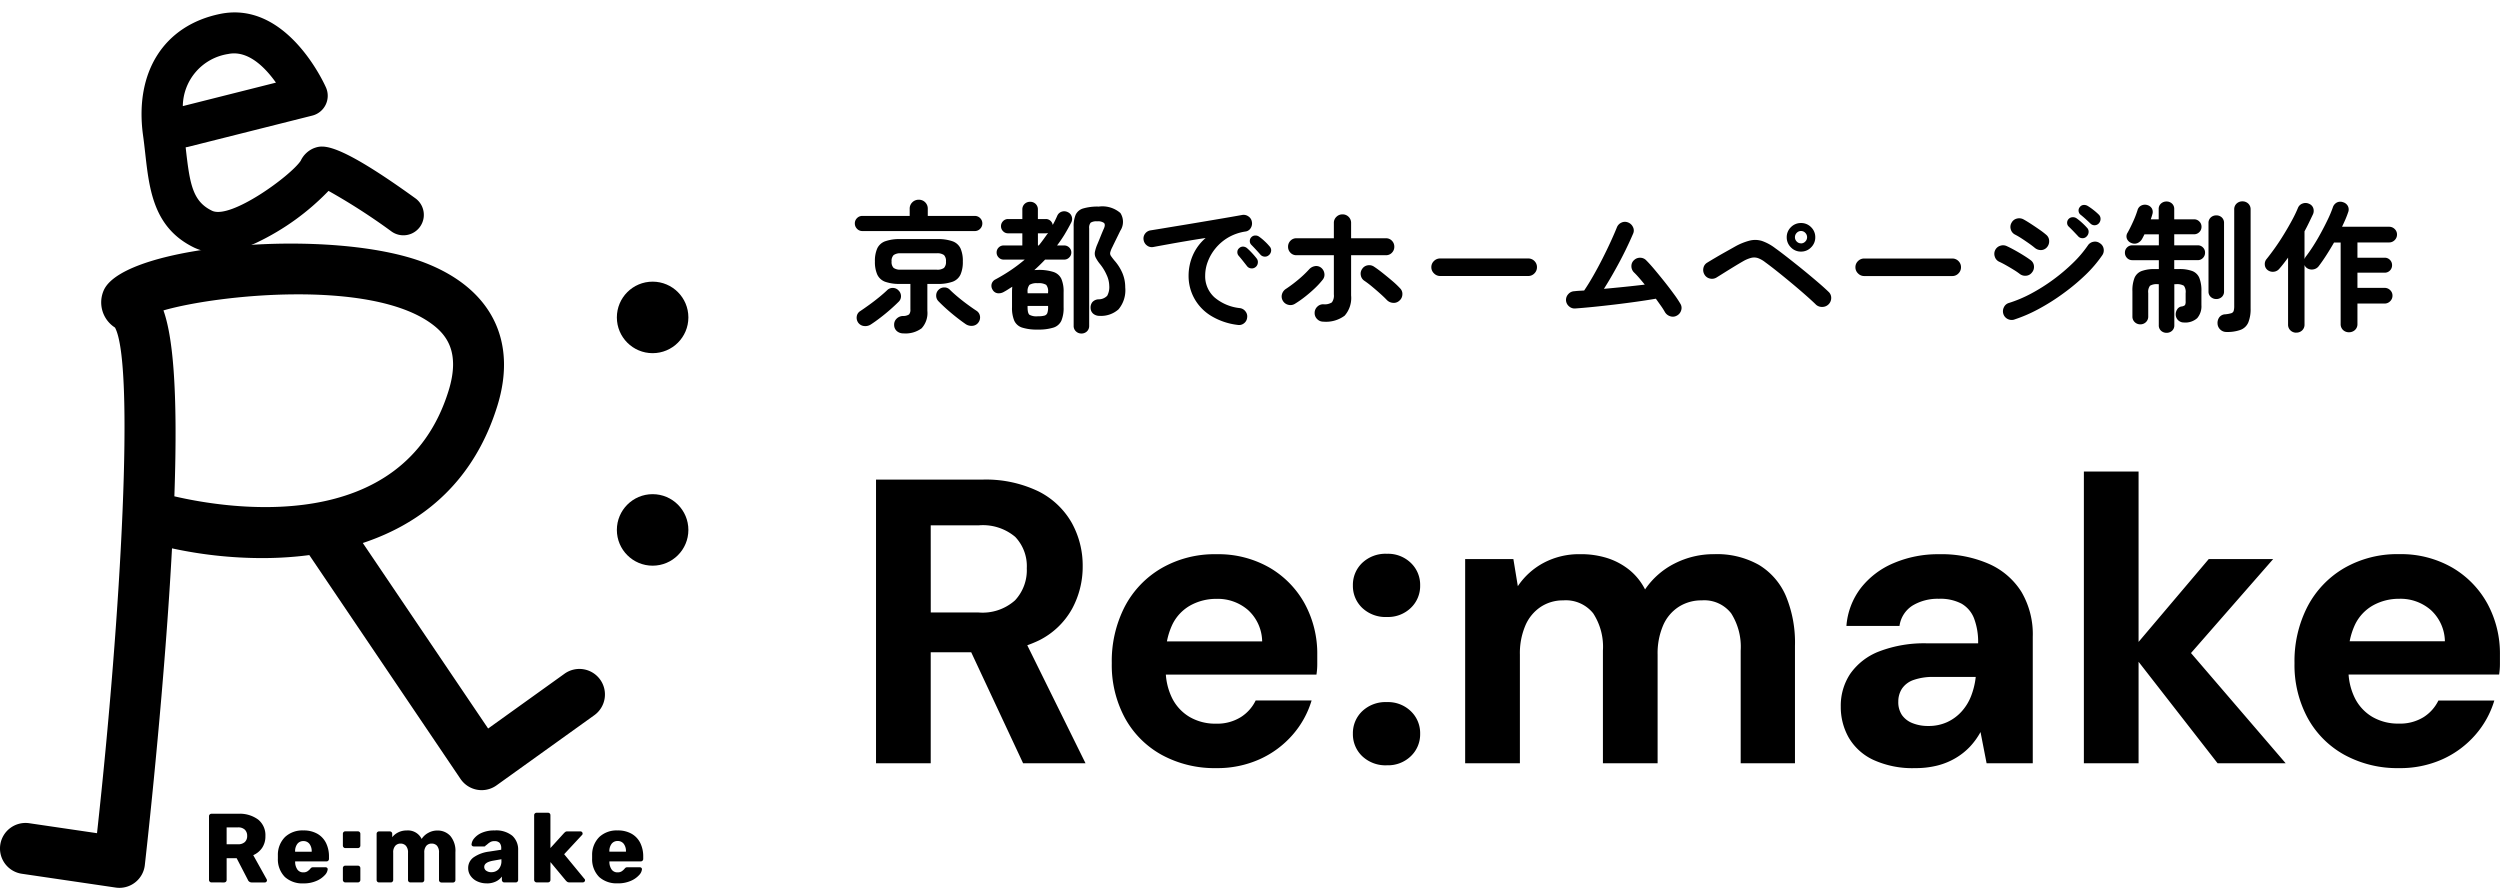 <svg xmlns="http://www.w3.org/2000/svg" width="265.311" height="94.222" viewBox="0 0 265.311 94.222">
  <g id="グループ_2999" data-name="グループ 2999" transform="translate(-107 -456)">
    <g id="logo" transform="translate(-18.311 375.832)">
      <g id="グループ_2998" data-name="グループ 2998" transform="translate(125.311 80.168)">
        <path id="パス_12699" data-name="パス 12699" d="M-4337.2,1968.759a2.722,2.722,0,0,1-.395-.029l-9.965-1.466a2.711,2.711,0,0,1-2.288-3.076,2.711,2.711,0,0,1,3.076-2.287l7.191,1.057c2.59-23.518,4-49.76,1.91-53.657a3.171,3.171,0,0,1-1.174-4c2.263-4.828,24.23-6.682,34.065-2.875,7.03,2.722,9.832,8.254,7.686,15.179-3.906,12.606-15.016,16.159-24.991,16.159a45.372,45.372,0,0,1-9.537-1.033q-.13,2.42-.31,5.135c-.946,14.263-2.561,28.349-2.576,28.489a2.711,2.711,0,0,1-1.041,1.839A2.71,2.71,0,0,1-4337.2,1968.759Zm5.828-41.551c5.569,1.3,24.271,4.38,29.1-11.2,1.3-4.194-.3-6.017-1.839-7.136-6.487-4.719-22.606-3.073-28.419-1.392C-4331.6,1910.085-4330.958,1915.447-4331.372,1927.208Z" transform="translate(4349.876 -1874.537)"/>
        <path id="パス_12700" data-name="パス 12700" d="M-4173.26,2059.7a2.718,2.718,0,0,1-.479-.043,2.71,2.71,0,0,1-1.769-1.153l-16.528-24.467a2.711,2.711,0,0,1,.729-3.764,2.711,2.711,0,0,1,3.764.729l14.968,22.158,8.106-5.815a2.711,2.711,0,0,1,3.783.622,2.71,2.71,0,0,1-.623,3.783l-10.372,7.441A2.708,2.708,0,0,1-4173.26,2059.7Z" transform="translate(4224.377 -1975.846)"/>
        <path id="パス_12701" data-name="パス 12701" d="M7.485,25.324a5.66,5.66,0,0,1-2.855-.7c-4.166-2.38-4.336-6.457-4.5-10.4-.026-.627-.053-1.274-.1-1.94C-.391,5.561,3.071.883,9.071.072,16.249-.9,19.618,8.26,19.758,8.651a2.168,2.168,0,0,1-1.66,2.866L4.745,13.9a2.188,2.188,0,0,1-.285.032q0,.052,0,.1c.158,3.8.322,5.673,2.318,6.813,1.891,1.081,8.554-3.089,9.754-4.626a2.667,2.667,0,0,1,1.511-1.247c.925-.254,2.324-.638,10.384,6.091a2.169,2.169,0,0,1-2.779,3.33,65.825,65.825,0,0,0-6.39-4.784,26.184,26.184,0,0,1-7.915,4.912A11.215,11.215,0,0,1,7.485,25.324ZM10.066,4.343a3.078,3.078,0,0,0-.413.028,5.673,5.673,0,0,0-5.192,5.18L14.495,7.757c-.974-1.6-2.506-3.414-4.429-3.414Z" transform="translate(14.282 2.045) rotate(-4.012)"/>
        <circle id="楕円形_142" data-name="楕円形 142" cx="3.795" cy="3.795" r="3.795" transform="translate(65.464 29.89)"/>
        <circle id="楕円形_143" data-name="楕円形 143" cx="3.795" cy="3.795" r="3.795" transform="translate(65.464 52.443)"/>
      </g>
      <path id="パス_12702" data-name="パス 12702" d="M-105.148-26.69a.25.25,0,0,1-.182-.078.25.25,0,0,1-.078-.182v-6.766a.245.245,0,0,1,.078-.187.259.259,0,0,1,.182-.073h2.831a3.3,3.3,0,0,1,2.129.619,2.128,2.128,0,0,1,.765,1.754,2.166,2.166,0,0,1-.344,1.239,2.194,2.194,0,0,1-.947.781l1.426,2.561a.26.26,0,0,1,.031.115.209.209,0,0,1-.068.152.209.209,0,0,1-.152.068h-1.384a.434.434,0,0,1-.426-.283l-1.187-2.29h-1.063v2.312a.245.245,0,0,1-.078.187.272.272,0,0,1-.192.073Zm2.81-4.049a1.028,1.028,0,0,0,.729-.234.848.848,0,0,0,.25-.651.893.893,0,0,0-.245-.661,1,1,0,0,0-.734-.245h-1.2v1.79Zm6.953,4.153a2.754,2.754,0,0,1-1.967-.677A2.668,2.668,0,0,1-98.1-29.23v-.364a2.665,2.665,0,0,1,.765-1.92,2.691,2.691,0,0,1,1.941-.692,2.9,2.9,0,0,1,1.494.359,2.3,2.3,0,0,1,.916.984,3.216,3.216,0,0,1,.308,1.436v.25A.258.258,0,0,1-92.75-29a.245.245,0,0,1-.187.078h-3.331v.073a1.425,1.425,0,0,0,.239.791.735.735,0,0,0,.635.3.764.764,0,0,0,.427-.108,1.455,1.455,0,0,0,.3-.265.514.514,0,0,1,.152-.141.47.47,0,0,1,.182-.026h1.291a.242.242,0,0,1,.161.057.188.188,0,0,1,.068.152,1.022,1.022,0,0,1-.307.625,2.514,2.514,0,0,1-.889.614A3.348,3.348,0,0,1-95.384-26.586Zm.874-3.361v-.022a1.268,1.268,0,0,0-.234-.807.782.782,0,0,0-.651-.3.772.772,0,0,0-.64.3,1.268,1.268,0,0,0-.234.807v.022Zm3.57-.386a.25.25,0,0,1-.182-.078.25.25,0,0,1-.078-.182v-1.26a.245.245,0,0,1,.078-.187.259.259,0,0,1,.182-.073h1.323a.262.262,0,0,1,.193.078.25.25,0,0,1,.078.182v1.26a.25.25,0,0,1-.078.182.262.262,0,0,1-.193.078Zm0,3.643a.25.25,0,0,1-.182-.078.25.25,0,0,1-.078-.182v-1.26a.245.245,0,0,1,.078-.187.258.258,0,0,1,.182-.073h1.323a.262.262,0,0,1,.193.078.25.25,0,0,1,.078.182v1.26a.25.25,0,0,1-.078.182.262.262,0,0,1-.193.078Zm3.581,0a.254.254,0,0,1-.187-.073.254.254,0,0,1-.073-.187v-4.892a.254.254,0,0,1,.073-.187.254.254,0,0,1,.187-.073h1.135a.254.254,0,0,1,.187.073.254.254,0,0,1,.073.187v.354a1.834,1.834,0,0,1,.64-.514,1.964,1.964,0,0,1,.9-.2,1.605,1.605,0,0,1,1.583.9,1.9,1.9,0,0,1,.7-.645,1.934,1.934,0,0,1,.957-.25,1.809,1.809,0,0,1,1.39.578,2.452,2.452,0,0,1,.536,1.723v2.956a.258.258,0,0,1-.073.182.245.245,0,0,1-.187.078h-1.208a.271.271,0,0,1-.193-.073A.245.245,0,0,1-81-26.95v-2.884a1.081,1.081,0,0,0-.213-.749.751.751,0,0,0-.579-.228.722.722,0,0,0-.551.234,1.066,1.066,0,0,0-.219.743v2.884a.259.259,0,0,1-.073.182.245.245,0,0,1-.187.078h-1.207a.254.254,0,0,1-.187-.073.254.254,0,0,1-.073-.187v-2.884a1.049,1.049,0,0,0-.224-.744.751.751,0,0,0-.567-.234.739.739,0,0,0-.557.234,1.032,1.032,0,0,0-.224.734v2.895a.258.258,0,0,1-.073.182.245.245,0,0,1-.187.078Zm11.419.1a2.327,2.327,0,0,1-1-.213,1.737,1.737,0,0,1-.708-.583,1.407,1.407,0,0,1-.255-.818,1.371,1.371,0,0,1,.588-1.155,3.676,3.676,0,0,1,1.619-.6l1.3-.2V-30.3a.86.86,0,0,0-.167-.583.721.721,0,0,0-.562-.187.836.836,0,0,0-.4.083,1.743,1.743,0,0,0-.323.229,1.646,1.646,0,0,1-.219.167.114.114,0,0,1-.114.083h-1.134a.233.233,0,0,1-.172-.068.188.188,0,0,1-.057-.161,1.132,1.132,0,0,1,.276-.625,2.109,2.109,0,0,1,.811-.593,3.236,3.236,0,0,1,1.349-.25,2.72,2.72,0,0,1,1.894.567,1.975,1.975,0,0,1,.614,1.525v3.164a.259.259,0,0,1-.073.182.245.245,0,0,1-.187.078h-1.207a.25.25,0,0,1-.182-.078.25.25,0,0,1-.078-.182v-.364a1.672,1.672,0,0,1-.64.526A2.176,2.176,0,0,1-75.94-26.586Zm.489-1.187a1.021,1.021,0,0,0,.775-.312,1.282,1.282,0,0,0,.3-.916v-.146l-.885.156q-.937.167-.937.656a.474.474,0,0,0,.219.412A.911.911,0,0,0-75.451-27.773Zm4.809,1.083a.25.25,0,0,1-.182-.078.25.25,0,0,1-.078-.182v-6.87a.245.245,0,0,1,.078-.187.259.259,0,0,1,.182-.073h1.207a.254.254,0,0,1,.187.073.254.254,0,0,1,.073.187v3.487l1.447-1.593.078-.073a.417.417,0,0,1,.12-.078.377.377,0,0,1,.146-.026h1.395a.22.22,0,0,1,.161.068.22.22,0,0,1,.068.161.208.208,0,0,1-.083.177l-1.874,2.019,2.134,2.592a.233.233,0,0,1,.083.156.233.233,0,0,1-.068.172.233.233,0,0,1-.172.068h-1.426a.394.394,0,0,1-.2-.042.945.945,0,0,1-.161-.135l-1.645-1.978v1.894a.259.259,0,0,1-.073.182.245.245,0,0,1-.187.078Zm8.609.1A2.754,2.754,0,0,1-64-27.263a2.671,2.671,0,0,1-.75-1.967v-.364a2.665,2.665,0,0,1,.765-1.92,2.691,2.691,0,0,1,1.941-.692,2.9,2.9,0,0,1,1.494.359,2.3,2.3,0,0,1,.916.984,3.216,3.216,0,0,1,.307,1.436v.25A.259.259,0,0,1-59.4-29a.245.245,0,0,1-.187.078h-3.331v.073a1.426,1.426,0,0,0,.239.791.735.735,0,0,0,.636.3.764.764,0,0,0,.427-.108,1.455,1.455,0,0,0,.3-.265.514.514,0,0,1,.152-.141.47.47,0,0,1,.182-.026h1.291a.242.242,0,0,1,.161.057.188.188,0,0,1,.068.152,1.022,1.022,0,0,1-.307.625,2.514,2.514,0,0,1-.889.614,3.348,3.348,0,0,1-1.376.259Zm.874-3.361v-.022a1.268,1.268,0,0,0-.234-.807.782.782,0,0,0-.651-.3.772.772,0,0,0-.64.3,1.268,1.268,0,0,0-.234.807v.022Z" transform="translate(252.9 200.504)"/>
    </g>
    <path id="パス_12704" data-name="パス 12704" d="M5.88,1.38a1.028,1.028,0,0,1-.7-.24A.871.871,0,0,1,4.89.48a.859.859,0,0,1,.24-.638.989.989,0,0,1,.69-.308A1.136,1.136,0,0,0,6.472-.63a.752.752,0,0,0,.143-.54v-2.7H5.55A4.52,4.52,0,0,1,3.93-4.1,1.483,1.483,0,0,1,3.1-4.86,3.3,3.3,0,0,1,2.85-6.255,3.252,3.252,0,0,1,3.1-7.643a1.488,1.488,0,0,1,.832-.75,4.52,4.52,0,0,1,1.62-.233H9.465a4.584,4.584,0,0,1,1.627.233,1.487,1.487,0,0,1,.84.75,3.252,3.252,0,0,1,.247,1.388,3.3,3.3,0,0,1-.247,1.395,1.482,1.482,0,0,1-.84.758,4.584,4.584,0,0,1-1.627.233H8.415v2.85A2.4,2.4,0,0,1,7.807.84,2.854,2.854,0,0,1,5.88,1.38ZM1.515-9.48a.754.754,0,0,1-.563-.24.791.791,0,0,1-.233-.57.766.766,0,0,1,.233-.562.766.766,0,0,1,.563-.233H6.54v-.75a.927.927,0,0,1,.285-.7.948.948,0,0,1,.675-.27.941.941,0,0,1,.682.27.94.94,0,0,1,.278.7v.75h4.98a.784.784,0,0,1,.577.233.766.766,0,0,1,.233.563.791.791,0,0,1-.233.57.772.772,0,0,1-.577.24Zm4.1,4.1H9.4a1.2,1.2,0,0,0,.78-.187.891.891,0,0,0,.21-.683.891.891,0,0,0-.21-.682,1.2,1.2,0,0,0-.78-.187H5.61a1.2,1.2,0,0,0-.773.188.871.871,0,0,0-.217.682.871.871,0,0,0,.217.683A1.2,1.2,0,0,0,5.61-5.385ZM2.415.435A1.074,1.074,0,0,1,1.695.6a.876.876,0,0,1-.63-.375A.913.913,0,0,1,.923-.428.785.785,0,0,1,1.3-.99q.405-.27.945-.66T3.3-2.46q.51-.42.84-.735a.813.813,0,0,1,.615-.247.815.815,0,0,1,.6.262.849.849,0,0,1,.263.6.8.8,0,0,1-.247.6q-.39.39-.893.832T3.435-.293Q2.9.12,2.415.435Zm10.08-.03q-.48-.33-1.012-.75t-1.028-.862q-.495-.443-.87-.833a.829.829,0,0,1-.233-.607A.832.832,0,0,1,9.6-3.24a.838.838,0,0,1,.615-.255.79.79,0,0,1,.6.255q.33.33.832.75t1.035.81q.533.39.923.645A.826.826,0,0,1,14-.45a.889.889,0,0,1-.158.66.851.851,0,0,1-.63.367A1.108,1.108,0,0,1,12.495.405Zm7.635.57a5.157,5.157,0,0,1-1.658-.21A1.376,1.376,0,0,1,17.64.037a3.476,3.476,0,0,1-.24-1.432v-1.59q0-.165.007-.307t.023-.278q-.225.135-.443.278t-.442.262a1.061,1.061,0,0,1-.675.15.714.714,0,0,1-.525-.36.785.785,0,0,1-.105-.638.767.767,0,0,1,.405-.472,18.788,18.788,0,0,0,1.62-.975A16.529,16.529,0,0,0,18.75-6.45H16.515a.712.712,0,0,1-.532-.225.732.732,0,0,1-.217-.525.724.724,0,0,1,.217-.533.724.724,0,0,1,.532-.217h1.98V-9.24H16.98a.712.712,0,0,1-.532-.225.732.732,0,0,1-.218-.525.749.749,0,0,1,.218-.54.712.712,0,0,1,.532-.225h1.515v-.99a.8.8,0,0,1,.24-.615.824.824,0,0,1,.585-.225.824.824,0,0,1,.585.225.8.8,0,0,1,.24.615v.99h.84a.708.708,0,0,1,.487.18.75.75,0,0,1,.248.45q.135-.24.255-.487T22.2-11.1a.785.785,0,0,1,.495-.443.833.833,0,0,1,.645.068.749.749,0,0,1,.4.465.8.8,0,0,1-.052.615q-.33.645-.7,1.26a13.758,13.758,0,0,1-.81,1.185h.765a.732.732,0,0,1,.525.217.712.712,0,0,1,.225.533.72.72,0,0,1-.225.525.72.72,0,0,1-.525.225H20.91q-.27.285-.555.563t-.585.548q.09,0,.18-.007t.18-.008a5.049,5.049,0,0,1,1.672.218,1.407,1.407,0,0,1,.833.727,3.421,3.421,0,0,1,.24,1.425v1.59a3.476,3.476,0,0,1-.24,1.432A1.376,1.376,0,0,1,21.8.765,5.217,5.217,0,0,1,20.13.975Zm4.635.42a.832.832,0,0,1-.577-.225.771.771,0,0,1-.247-.6V-9.93a3.108,3.108,0,0,1,.217-1.29,1.271,1.271,0,0,1,.8-.66,5.374,5.374,0,0,1,1.643-.195,2.909,2.909,0,0,1,2.3.682A1.722,1.722,0,0,1,28.89-9.51q-.195.405-.435.892t-.405.833a2.682,2.682,0,0,0-.225.563.473.473,0,0,0,.067.375q.113.173.368.487a4.913,4.913,0,0,1,.855,1.342,3.883,3.883,0,0,1,.3,1.523A3.147,3.147,0,0,1,28.7-1.17a2.781,2.781,0,0,1-2.017.69,1.019,1.019,0,0,1-.645-.21.813.813,0,0,1-.3-.615.919.919,0,0,1,.187-.63.923.923,0,0,1,.668-.3A1.253,1.253,0,0,0,27.5-2.61a1.938,1.938,0,0,0,.218-1.08,2.853,2.853,0,0,0-.27-1.117,5.049,5.049,0,0,0-.705-1.163,3.975,3.975,0,0,1-.465-.7.971.971,0,0,1-.082-.593,4.115,4.115,0,0,1,.262-.818q.165-.39.345-.84t.36-.855q.165-.39,0-.562a1.07,1.07,0,0,0-.735-.172,1.1,1.1,0,0,0-.683.142.836.836,0,0,0-.157.608V.57a.783.783,0,0,1-.24.6A.824.824,0,0,1,24.765,1.395ZM20.13-.435a2.682,2.682,0,0,0,.7-.067.455.455,0,0,0,.315-.27,1.754,1.754,0,0,0,.083-.623V-1.53H19.05v.135q0,.63.2.8A1.539,1.539,0,0,0,20.13-.435ZM19.05-2.88h2.175v-.105a1.063,1.063,0,0,0-.2-.787,1.52,1.52,0,0,0-.892-.173,1.483,1.483,0,0,0-.878.173,1.063,1.063,0,0,0-.2.787Zm1.1-5.07h.09q.255-.315.5-.653t.488-.682a.6.6,0,0,1-.24.045h-.84ZM41.34.48A7,7,0,0,1,38.415-.548,5,5,0,0,1,36.7-2.415a4.928,4.928,0,0,1-.562-2.28A5.442,5.442,0,0,1,36.6-6.937a5.126,5.126,0,0,1,1.35-1.807q-.9.135-1.92.307t-1.972.345q-.952.172-1.673.307a.834.834,0,0,1-.667-.165.9.9,0,0,1-.353-.585.85.85,0,0,1,.157-.668.883.883,0,0,1,.593-.352q.48-.075,1.23-.2t1.68-.278q.93-.15,1.9-.315l1.912-.322q.938-.158,1.717-.293t1.275-.225a.859.859,0,0,1,.653.15.824.824,0,0,1,.368.555.912.912,0,0,1-.112.675.754.754,0,0,1-.548.375A5.136,5.136,0,0,0,40.35-8.8a5.059,5.059,0,0,0-1.342,1.14,4.957,4.957,0,0,0-.825,1.41A4.158,4.158,0,0,0,37.9-4.785a3.01,3.01,0,0,0,.99,2.347A4.957,4.957,0,0,0,41.6-1.3a.892.892,0,0,1,.585.36.831.831,0,0,1,.165.66.847.847,0,0,1-.345.6A.831.831,0,0,1,41.34.48Zm1.9-6.135a.6.6,0,0,1-.472.135.607.607,0,0,1-.442-.255l-.42-.533q-.255-.322-.465-.562a.577.577,0,0,1-.128-.4.528.528,0,0,1,.2-.4.564.564,0,0,1,.412-.158.683.683,0,0,1,.428.173,6.878,6.878,0,0,1,.518.51q.292.315.487.57a.611.611,0,0,1,.128.48A.646.646,0,0,1,43.245-5.655Zm1.44-1.29a.6.6,0,0,1-.472.18.623.623,0,0,1-.458-.225q-.18-.21-.458-.51t-.5-.525a.553.553,0,0,1-.157-.39.55.55,0,0,1,.172-.42.578.578,0,0,1,.405-.172.66.66,0,0,1,.435.142,5.063,5.063,0,0,1,.555.458,5.755,5.755,0,0,1,.525.548A.6.6,0,0,1,44.9-7.4.685.685,0,0,1,44.685-6.945ZM50.43.135a.88.88,0,0,1-.645-.27.88.88,0,0,1-.27-.645.9.9,0,0,1,.27-.66.88.88,0,0,1,.645-.27,1.4,1.4,0,0,0,.915-.2,1.213,1.213,0,0,0,.21-.848V-6.915H47.58a.843.843,0,0,1-.63-.263.881.881,0,0,1-.255-.638.881.881,0,0,1,.255-.637.843.843,0,0,1,.63-.262h3.975v-1.62a.873.873,0,0,1,.27-.653.893.893,0,0,1,.645-.262.886.886,0,0,1,.652.262.886.886,0,0,1,.263.653v1.62h3.7a.843.843,0,0,1,.63.262.881.881,0,0,1,.255.637.881.881,0,0,1-.255.638.843.843,0,0,1-.63.263h-3.7v4.26A2.845,2.845,0,0,1,52.7-.5,3.311,3.311,0,0,1,50.43.135Zm-3.015-1.89a.893.893,0,0,1-.705.1.9.9,0,0,1-.57-.428.881.881,0,0,1-.09-.7.986.986,0,0,1,.435-.57A14.557,14.557,0,0,0,47.752-4.3a11.743,11.743,0,0,0,1.163-1.1,1.07,1.07,0,0,1,.607-.352.825.825,0,0,1,.653.142.929.929,0,0,1,.368.6.833.833,0,0,1-.158.675,8.59,8.59,0,0,1-.885.96q-.51.48-1.05.9A10.906,10.906,0,0,1,47.415-1.755ZM58.5-2.085a.861.861,0,0,1-.667.225,1.006,1.006,0,0,1-.653-.3q-.285-.3-.713-.683t-.87-.75a9.724,9.724,0,0,0-.8-.607.858.858,0,0,1-.382-.585.865.865,0,0,1,.143-.675.855.855,0,0,1,.577-.382.9.9,0,0,1,.683.142q.39.255.9.66t1.013.832a9.675,9.675,0,0,1,.847.8.835.835,0,0,1,.248.667A.888.888,0,0,1,58.5-2.085ZM62.835-4.71a.893.893,0,0,1-.653-.278A.893.893,0,0,1,61.9-5.64a.886.886,0,0,1,.278-.66.905.905,0,0,1,.653-.27H72.18a.9.9,0,0,1,.66.27.9.9,0,0,1,.27.66.905.905,0,0,1-.27.652.886.886,0,0,1-.66.278ZM87.945-.5a.849.849,0,0,1-.7.06.989.989,0,0,1-.562-.45,7.021,7.021,0,0,0-.4-.63q-.255-.36-.555-.78-.87.15-1.98.308t-2.3.3q-1.192.143-2.3.255t-1.965.173a.874.874,0,0,1-.668-.225.9.9,0,0,1-.323-.63.908.908,0,0,1,.248-.675.886.886,0,0,1,.637-.3q.24-.03.5-.045l.54-.03q.45-.66.952-1.537t.982-1.823q.48-.945.878-1.815t.652-1.5a.919.919,0,0,1,.48-.525.866.866,0,0,1,.7-.03.944.944,0,0,1,.533.488.8.8,0,0,1,.022.7q-.33.78-.825,1.793T81.4-5.347q-.585,1.057-1.185,2,1.11-.1,2.243-.217t2.092-.232q-.315-.39-.615-.735t-.555-.585a.93.93,0,0,1-.248-.66.836.836,0,0,1,.293-.63.9.9,0,0,1,.66-.24.884.884,0,0,1,.63.285q.39.39.9,1T86.662-4.08q.533.675.982,1.29a11.484,11.484,0,0,1,.69,1.035.83.83,0,0,1,.075.705A.918.918,0,0,1,87.945-.5Zm14.745-1.2q-.45-.435-1.125-1.028t-1.44-1.23q-.765-.637-1.5-1.223t-1.305-1a2.776,2.776,0,0,0-.757-.428,1.294,1.294,0,0,0-.705-.03,3.41,3.41,0,0,0-.877.367q-.42.24-.96.57t-1.042.645q-.5.315-.817.51a.917.917,0,0,1-.705.105.873.873,0,0,1-.57-.42.942.942,0,0,1-.113-.7.847.847,0,0,1,.412-.57q.315-.195.848-.51t1.11-.638q.578-.323,1-.562a6.464,6.464,0,0,1,1.567-.63,2.418,2.418,0,0,1,1.283.045,5.025,5.025,0,0,1,1.38.75q.4.285.975.728t1.222.96q.653.517,1.305,1.058t1.215,1.027q.563.488.952.863a.852.852,0,0,1,.293.645.945.945,0,0,1-.278.69.942.942,0,0,1-.675.278A.94.94,0,0,1,102.69-1.695ZM101.13-7.3a1.448,1.448,0,0,1-1.072-.45,1.468,1.468,0,0,1-.443-1.065,1.461,1.461,0,0,1,.443-1.073,1.461,1.461,0,0,1,1.072-.443,1.461,1.461,0,0,1,1.073.443,1.461,1.461,0,0,1,.442,1.073,1.468,1.468,0,0,1-.442,1.065A1.448,1.448,0,0,1,101.13-7.3Zm0-.87a.611.611,0,0,0,.458-.2.63.63,0,0,0,.188-.45.648.648,0,0,0-.187-.465.611.611,0,0,0-.458-.2.611.611,0,0,0-.457.2.648.648,0,0,0-.187.465.63.63,0,0,0,.188.45A.611.611,0,0,0,101.13-8.175Zm6.705,3.465a.893.893,0,0,1-.652-.278.893.893,0,0,1-.278-.652.886.886,0,0,1,.278-.66.905.905,0,0,1,.652-.27h9.345a.9.9,0,0,1,.66.27.9.9,0,0,1,.27.66.905.905,0,0,1-.27.652.886.886,0,0,1-.66.278Zm15.93,4.62a.95.95,0,0,1-.713-.067A.9.9,0,0,1,122.6-.7a.938.938,0,0,1,.067-.7.837.837,0,0,1,.533-.45,13.652,13.652,0,0,0,2.363-1,19.307,19.307,0,0,0,2.34-1.477,19.567,19.567,0,0,0,2.085-1.763,12.149,12.149,0,0,0,1.583-1.86.885.885,0,0,1,.585-.39.853.853,0,0,1,.69.15.846.846,0,0,1,.4.585.91.91,0,0,1-.143.69,13.533,13.533,0,0,1-1.755,2.063A21.793,21.793,0,0,1,129-2.887a22.239,22.239,0,0,1-2.625,1.665A15.576,15.576,0,0,1,123.765-.09Zm2.145-7.635q-.21-.18-.593-.45t-.787-.533a7.512,7.512,0,0,0-.705-.412.873.873,0,0,1-.435-.555.871.871,0,0,1,.09-.7.863.863,0,0,1,.57-.435.957.957,0,0,1,.7.09q.33.18.8.487t.923.623a8.257,8.257,0,0,1,.7.54.852.852,0,0,1,.293.645.95.95,0,0,1-.247.675.858.858,0,0,1-.645.285A1.015,1.015,0,0,1,125.91-7.725ZM124.32-4.95a7.14,7.14,0,0,0-.607-.412q-.4-.248-.825-.488t-.727-.375a.864.864,0,0,1-.465-.54.9.9,0,0,1,.045-.7.89.89,0,0,1,.548-.458.91.91,0,0,1,.7.053q.36.165.847.435t.953.563q.465.293.735.5a.851.851,0,0,1,.33.622.908.908,0,0,1-.225.682.851.851,0,0,1-.622.33A.938.938,0,0,1,124.32-4.95Zm7.125-3.96a.573.573,0,0,1-.458.188.6.6,0,0,1-.458-.218q-.195-.21-.473-.5t-.518-.518a.526.526,0,0,1-.165-.375.57.57,0,0,1,.165-.435.607.607,0,0,1,.405-.18.67.67,0,0,1,.435.12,5.562,5.562,0,0,1,.563.457,6.649,6.649,0,0,1,.533.533.586.586,0,0,1,.18.465A.692.692,0,0,1,131.445-8.91Zm.4-1.365q-.2-.2-.5-.472t-.555-.473a.551.551,0,0,1-.2-.375.545.545,0,0,1,.135-.435.531.531,0,0,1,.382-.218.731.731,0,0,1,.443.1,5.724,5.724,0,0,1,.592.412,6.218,6.218,0,0,1,.577.5.612.612,0,0,1,.2.45.686.686,0,0,1-.173.48.6.6,0,0,1-.443.21A.6.6,0,0,1,131.85-10.275ZM139.92,1.32a.848.848,0,0,1-.577-.217A.748.748,0,0,1,139.1.51V-3.84h-.1a1.385,1.385,0,0,0-.833.165,1.092,1.092,0,0,0-.187.78V-.42a.8.8,0,0,1-.247.608.835.835,0,0,1-.592.233.835.835,0,0,1-.592-.233.8.8,0,0,1-.248-.608V-3.09a3.624,3.624,0,0,1,.225-1.425,1.327,1.327,0,0,1,.75-.72,3.88,3.88,0,0,1,1.41-.21h.42V-6.39h-2.82a.742.742,0,0,1-.555-.233.779.779,0,0,1-.225-.562.754.754,0,0,1,.225-.555.754.754,0,0,1,.555-.225h2.82v-1.17H137.58l-.12.24q-.06.12-.12.225a1.031,1.031,0,0,1-.51.472.823.823,0,0,1-.66-.022.809.809,0,0,1-.443-.42.709.709,0,0,1,.068-.675q.3-.54.592-1.193a10.334,10.334,0,0,0,.458-1.193.753.753,0,0,1,.4-.488.883.883,0,0,1,.63-.052.8.8,0,0,1,.495.375.763.763,0,0,1,.045.615q-.03.12-.075.255l-.09.27h.84v-1.08a.748.748,0,0,1,.247-.592.848.848,0,0,1,.577-.218.84.84,0,0,1,.585.218.76.76,0,0,1,.24.592v1.08h2.1a.766.766,0,0,1,.563.232.766.766,0,0,1,.232.562.766.766,0,0,1-.232.563.766.766,0,0,1-.562.232h-2.1v1.17h2.49a.754.754,0,0,1,.555.225.754.754,0,0,1,.225.555.779.779,0,0,1-.225.563.742.742,0,0,1-.555.233h-2.49v.945h.5a3.869,3.869,0,0,1,1.417.21,1.329,1.329,0,0,1,.742.72,3.624,3.624,0,0,1,.225,1.425v1.47a1.931,1.931,0,0,1-.443,1.38,1.882,1.882,0,0,1-1.417.465A.85.85,0,0,1,141.173,0a.856.856,0,0,1-.277-.585.976.976,0,0,1,.143-.563.658.658,0,0,1,.442-.322.708.708,0,0,0,.4-.15.818.818,0,0,0,.068-.42v-.855a1.092,1.092,0,0,0-.187-.78,1.421,1.421,0,0,0-.848-.165h-.165V.51a.76.76,0,0,1-.24.592A.84.84,0,0,1,139.92,1.32Zm6.36-.09a.911.911,0,0,1-.66-.263.91.91,0,0,1-.285-.637,1.007,1.007,0,0,1,.195-.667.818.818,0,0,1,.63-.308,3.207,3.207,0,0,0,.622-.113A.384.384,0,0,0,147.045-1a1.82,1.82,0,0,0,.06-.54V-11.76a.82.82,0,0,1,.255-.638.881.881,0,0,1,.615-.233.881.881,0,0,1,.615.233.82.82,0,0,1,.255.638v10.5A3.747,3.747,0,0,1,148.6.218a1.446,1.446,0,0,1-.8.78A4.074,4.074,0,0,1,146.28,1.23ZM145.2-2.265a.848.848,0,0,1-.577-.218.748.748,0,0,1-.247-.592V-10.32a.766.766,0,0,1,.247-.607.848.848,0,0,1,.577-.217.84.84,0,0,1,.585.217.778.778,0,0,1,.24.607v7.245a.76.76,0,0,1-.24.592A.84.84,0,0,1,145.2-2.265Zm8.49,3.57a.865.865,0,0,1-.615-.24.825.825,0,0,1-.255-.63V-6.66q-.24.33-.473.63t-.458.555a.864.864,0,0,1-.615.315.878.878,0,0,1-.66-.21.765.765,0,0,1-.263-.547.814.814,0,0,1,.188-.592q.405-.5.893-1.185t.96-1.462q.473-.773.863-1.5a13.556,13.556,0,0,0,.615-1.283.812.812,0,0,1,.5-.465.878.878,0,0,1,.675.03.764.764,0,0,1,.45.465.9.9,0,0,1-.03.645q-.2.42-.42.877t-.48.938v2.925a.6.6,0,0,0,.053-.1.6.6,0,0,1,.052-.1q.375-.48.8-1.14t.825-1.4q.405-.742.742-1.448a11.969,11.969,0,0,0,.533-1.275A.884.884,0,0,1,158-12.51a.82.82,0,0,1,.652-.03.834.834,0,0,1,.51.4.79.79,0,0,1,.03.675q-.12.36-.285.743t-.36.787h4.995a.821.821,0,0,1,.592.24.784.784,0,0,1,.247.585.808.808,0,0,1-.247.592.808.808,0,0,1-.592.247h-3.36v1.62h2.88a.759.759,0,0,1,.57.232.779.779,0,0,1,.225.563.779.779,0,0,1-.225.563.759.759,0,0,1-.57.232h-2.88V-3.45h2.88a.821.821,0,0,1,.592.24.784.784,0,0,1,.247.585.808.808,0,0,1-.247.592.808.808,0,0,1-.592.247h-2.88V.375a.831.831,0,0,1-.262.645.911.911,0,0,1-.637.24.884.884,0,0,1-.63-.24A.844.844,0,0,1,158.4.375v-8.64h-.7q-.405.705-.825,1.358t-.81,1.163a.887.887,0,0,1-.592.337.9.9,0,0,1-.667-.157.685.685,0,0,1-.24-.315V.435a.825.825,0,0,1-.255.63A.865.865,0,0,1,153.69,1.3Z" transform="translate(197 490)"/>
    <path id="パス_12703" data-name="パス 12703" d="M2.967,0V-30.1H14.19a12.847,12.847,0,0,1,6.02,1.247,8.366,8.366,0,0,1,3.526,3.333A9.341,9.341,0,0,1,24.9-20.9,9.365,9.365,0,0,1,23.779-16.4a8.192,8.192,0,0,1-3.5,3.354,13.006,13.006,0,0,1-6.128,1.269H8.772V0ZM18.576,0,12.384-13.244h6.278L25.2,0Zm-9.8-16h5.074a5.167,5.167,0,0,0,3.87-1.29,4.681,4.681,0,0,0,1.247-3.4,4.5,4.5,0,0,0-1.226-3.332,5.324,5.324,0,0,0-3.891-1.226H8.772ZM39.087.516A11.71,11.71,0,0,1,33.3-.882a9.882,9.882,0,0,1-3.913-3.913,11.8,11.8,0,0,1-1.4-5.826,12.639,12.639,0,0,1,1.376-6A10.17,10.17,0,0,1,33.261-20.7a11.254,11.254,0,0,1,5.826-1.483,10.89,10.89,0,0,1,5.633,1.419,9.991,9.991,0,0,1,3.741,3.827,11.085,11.085,0,0,1,1.333,5.461v.967a7.205,7.205,0,0,1-.086,1.1H32.121v-3.526H43.946a4.6,4.6,0,0,0-1.483-3.311,4.895,4.895,0,0,0-3.376-1.2,5.658,5.658,0,0,0-2.709.667,4.658,4.658,0,0,0-1.956,2.043,7.568,7.568,0,0,0-.709,3.483v1.247a6.7,6.7,0,0,0,.667,3.074,4.819,4.819,0,0,0,1.87,2.021,5.4,5.4,0,0,0,2.795.71A4.742,4.742,0,0,0,41.688-4.9a4.31,4.31,0,0,0,1.57-1.763h5.934A9.779,9.779,0,0,1,47.171-3.01,10.143,10.143,0,0,1,43.688-.43,10.915,10.915,0,0,1,39.087.516Zm18.1-.3a3.59,3.59,0,0,1-2.623-.967,3.207,3.207,0,0,1-.989-2.386,3.207,3.207,0,0,1,.989-2.386,3.59,3.59,0,0,1,2.623-.967,3.476,3.476,0,0,1,2.537.967,3.207,3.207,0,0,1,.989,2.386,3.207,3.207,0,0,1-.989,2.386A3.476,3.476,0,0,1,57.19.215Zm0-15.738a3.59,3.59,0,0,1-2.623-.967,3.207,3.207,0,0,1-.989-2.387,3.207,3.207,0,0,1,.989-2.386,3.59,3.59,0,0,1,2.623-.968,3.476,3.476,0,0,1,2.537.968,3.207,3.207,0,0,1,.989,2.386,3.207,3.207,0,0,1-.989,2.387A3.476,3.476,0,0,1,57.19-15.523ZM65.489,0V-21.672h5.117l.473,2.881a7.572,7.572,0,0,1,2.73-2.472,8.009,8.009,0,0,1,3.892-.924,9.225,9.225,0,0,1,2.924.43,7.29,7.29,0,0,1,2.3,1.247,6.383,6.383,0,0,1,1.656,2.064A8.323,8.323,0,0,1,87.72-21.2a9.124,9.124,0,0,1,4.214-.989,9.031,9.031,0,0,1,4.73,1.139,7.149,7.149,0,0,1,2.859,3.29,12.868,12.868,0,0,1,.967,5.289V0H94.729V-11.954a6.609,6.609,0,0,0-1.01-3.956A3.612,3.612,0,0,0,90.6-17.286a4.448,4.448,0,0,0-2.451.688,4.438,4.438,0,0,0-1.656,1.978,7.507,7.507,0,0,0-.58,3.1V0H80.109V-11.954a6.5,6.5,0,0,0-1.032-3.956A3.719,3.719,0,0,0,75.9-17.286a4.268,4.268,0,0,0-2.387.688,4.489,4.489,0,0,0-1.634,1.978,7.507,7.507,0,0,0-.581,3.1V0Zm47.773.516a9.978,9.978,0,0,1-4.472-.882,5.915,5.915,0,0,1-2.6-2.365,6.568,6.568,0,0,1-.839-3.289A6.1,6.1,0,0,1,106.36-9.5a6.655,6.655,0,0,1,3.053-2.365,13.31,13.31,0,0,1,5.139-.86h5.375a7.041,7.041,0,0,0-.43-2.644,3.079,3.079,0,0,0-1.333-1.569,4.843,4.843,0,0,0-2.408-.516,5.147,5.147,0,0,0-2.773.71,3.044,3.044,0,0,0-1.4,2.171h-5.633a7.571,7.571,0,0,1,1.527-4.021,8.677,8.677,0,0,1,3.483-2.644,11.988,11.988,0,0,1,4.837-.946,12.524,12.524,0,0,1,5.289,1.032,7.766,7.766,0,0,1,3.44,2.967,8.871,8.871,0,0,1,1.2,4.773V0h-4.9l-.645-3.311a7.621,7.621,0,0,1-1.118,1.548,6.946,6.946,0,0,1-1.505,1.2,7.316,7.316,0,0,1-1.935.8A9.389,9.389,0,0,1,113.262.516Zm1.376-4.472a4.7,4.7,0,0,0,2-.408,4.727,4.727,0,0,0,1.527-1.118,5.3,5.3,0,0,0,1.01-1.634,8.013,8.013,0,0,0,.494-2v-.043H115.24a6.14,6.14,0,0,0-2.172.323,2.433,2.433,0,0,0-1.225.924,2.489,2.489,0,0,0-.387,1.376,2.437,2.437,0,0,0,.387,1.419,2.449,2.449,0,0,0,1.118.86A4.375,4.375,0,0,0,114.638-3.956ZM145.34,0,136.1-11.868l8.3-9.8h6.837L140.524-9.417v-4.6L152.564,0ZM131.15,0V-30.96h5.805V0ZM164.6.516a11.71,11.71,0,0,1-5.784-1.4,9.882,9.882,0,0,1-3.913-3.913,11.8,11.8,0,0,1-1.4-5.826,12.639,12.639,0,0,1,1.376-6,10.17,10.17,0,0,1,3.891-4.085,11.254,11.254,0,0,1,5.827-1.483,10.89,10.89,0,0,1,5.633,1.419,9.99,9.99,0,0,1,3.741,3.827,11.085,11.085,0,0,1,1.333,5.461v.967a7.206,7.206,0,0,1-.086,1.1H157.638v-3.526h11.825a4.6,4.6,0,0,0-1.484-3.311,4.895,4.895,0,0,0-3.375-1.2,5.658,5.658,0,0,0-2.709.667,4.658,4.658,0,0,0-1.956,2.043,7.568,7.568,0,0,0-.71,3.483v1.247a6.7,6.7,0,0,0,.667,3.074,4.819,4.819,0,0,0,1.87,2.021,5.4,5.4,0,0,0,2.795.71,4.742,4.742,0,0,0,2.645-.688,4.31,4.31,0,0,0,1.569-1.763h5.934a9.779,9.779,0,0,1-2.021,3.655,10.144,10.144,0,0,1-3.483,2.58A10.915,10.915,0,0,1,164.6.516Z" transform="translate(197 537)"/>
  </g>
</svg>
